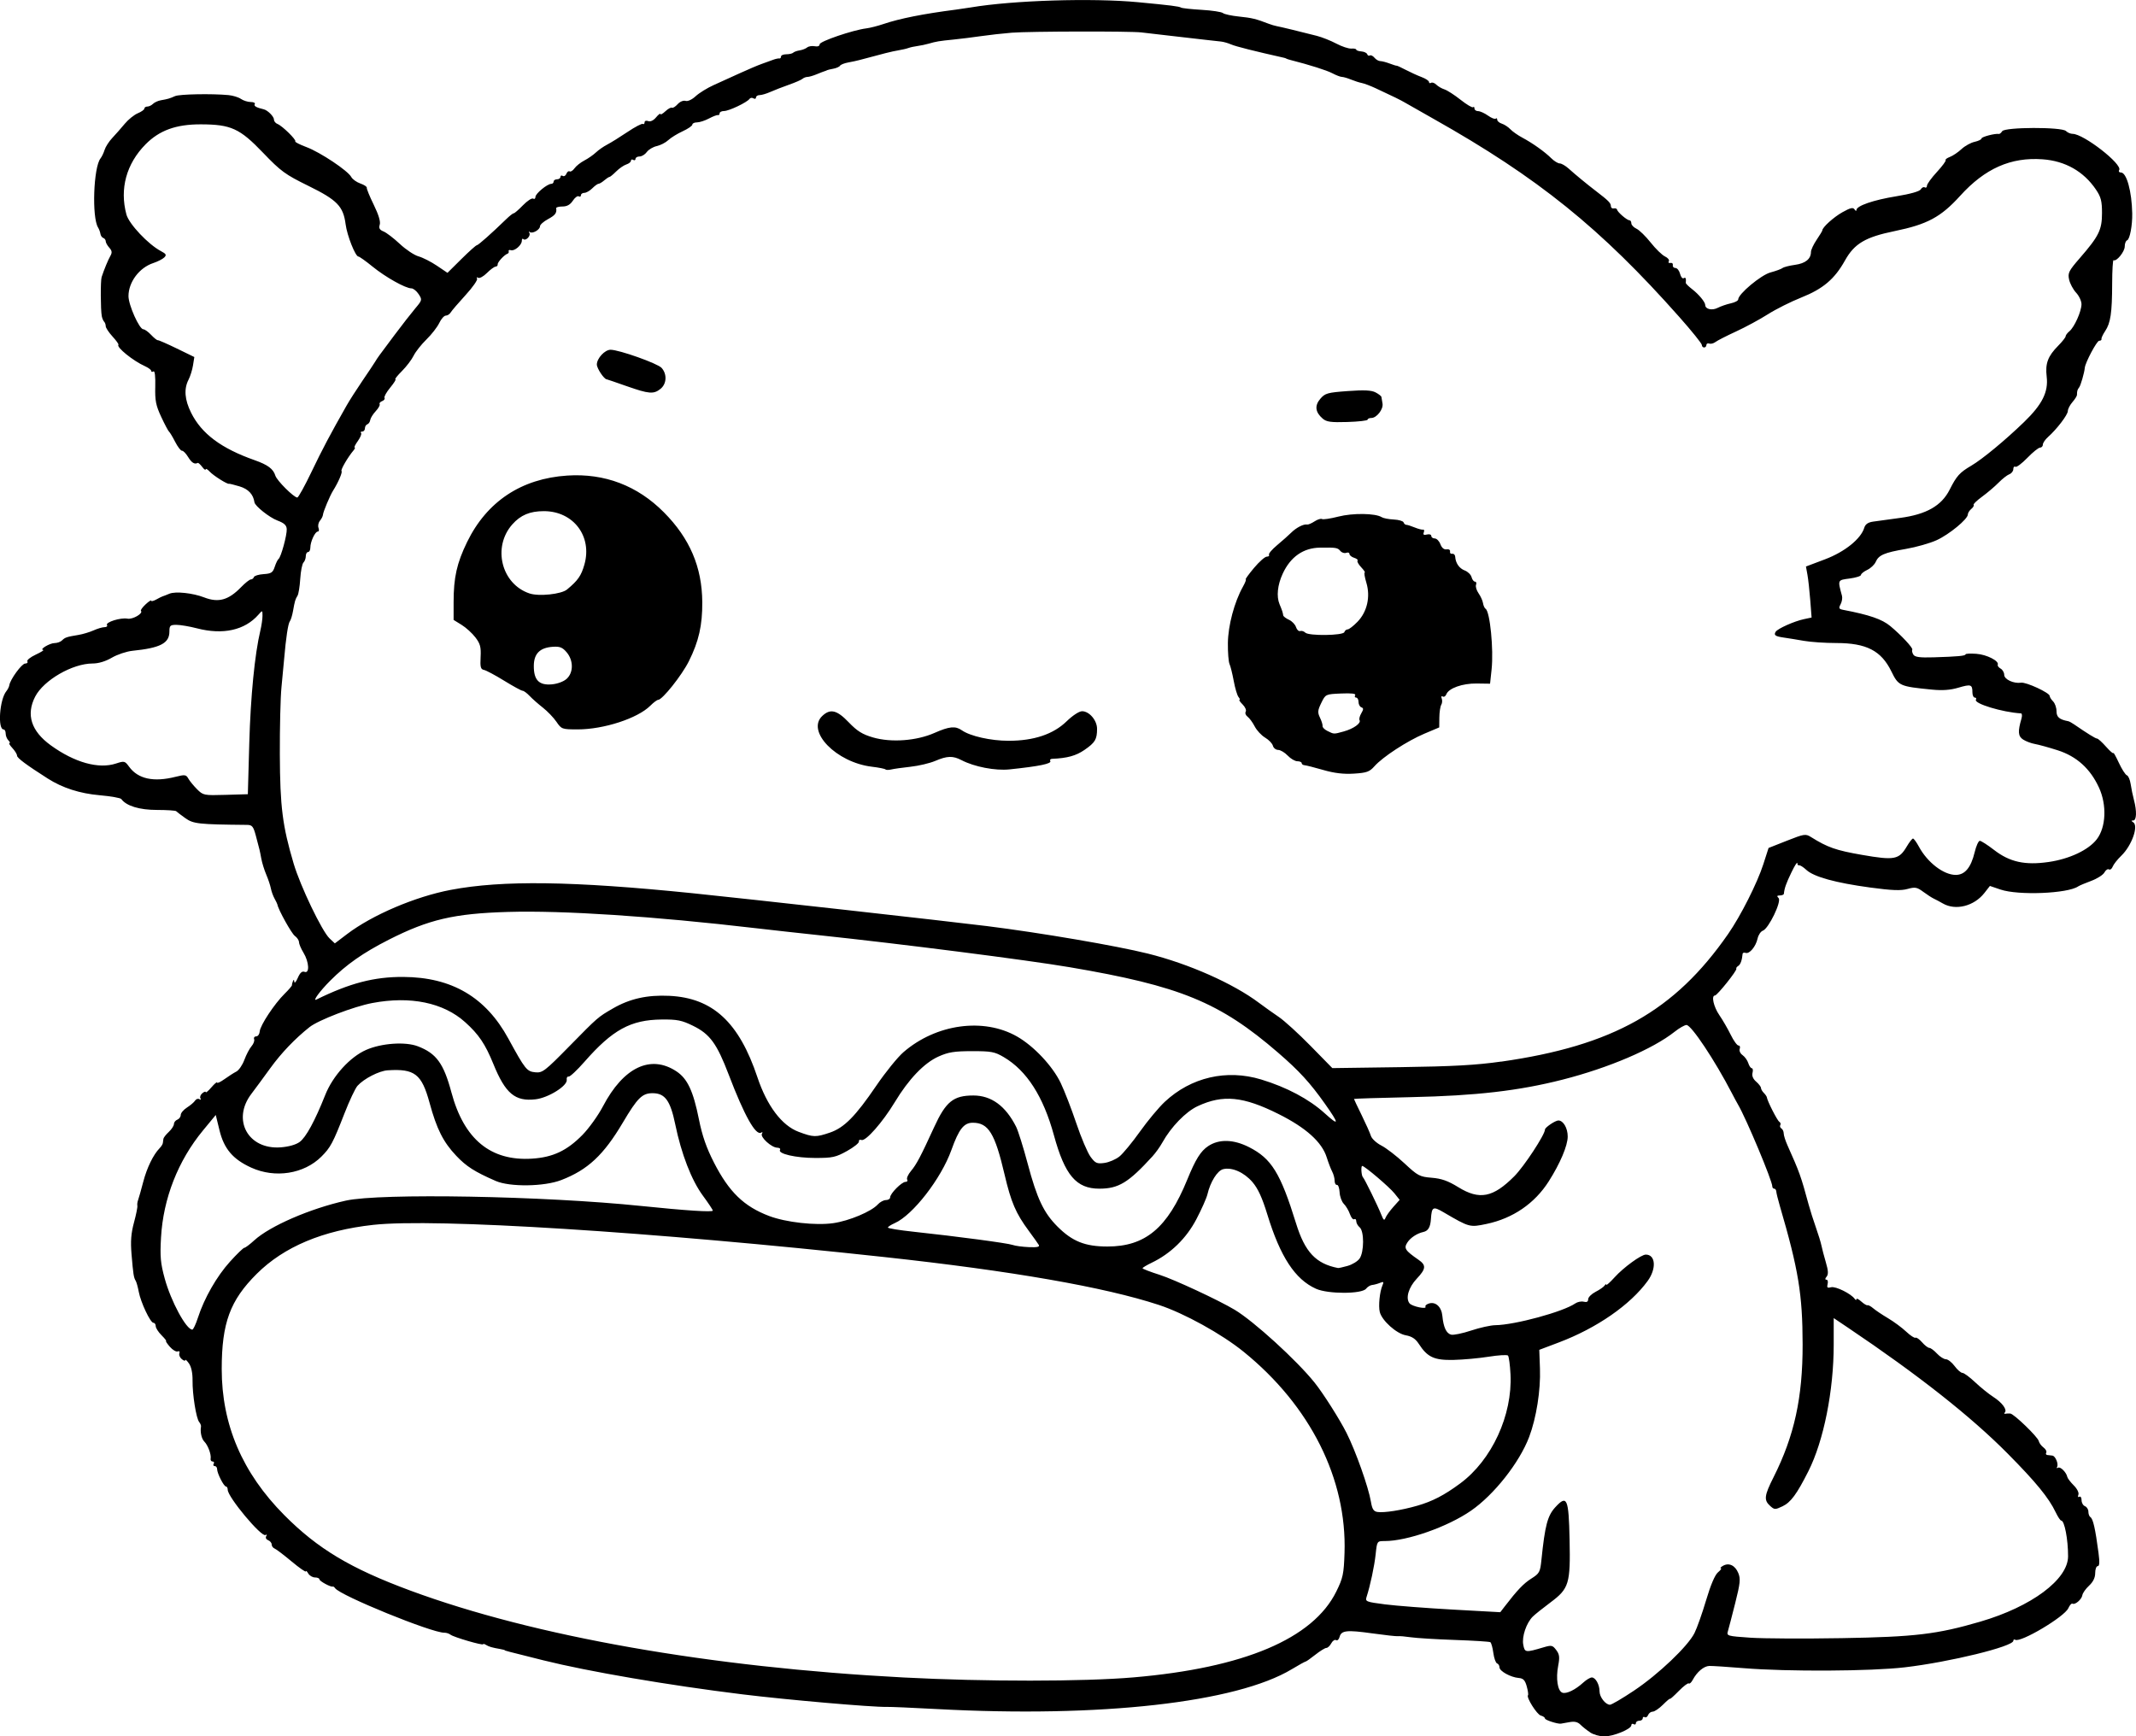 <?xml version="1.0" encoding="UTF-8" standalone="no"?>
<!-- Created with Inkscape (http://www.inkscape.org/) -->

<svg
   width="248.567mm"
   height="202.077mm"
   viewBox="0 0 248.567 202.077"
   version="1.1"
   id="svg5"
   xml:space="preserve"
   xmlns="http://www.w3.org/2000/svg"
   xmlns:svg="http://www.w3.org/2000/svg"><defs
     id="defs2" /><g
     id="layer1"
     transform="translate(44.341,-41.699)"><path
       style="fill:#000000;stroke-width:0.265"
       d="m 140.716,243.318 c -0.376,-0.244 -0.887,-0.648 -1.135,-0.898 -0.324,-0.326 -0.691,-0.41 -1.301,-0.296 -0.467,0.087 -0.909,0.165 -0.982,0.174 -0.404,0.048 -1.852,-0.424 -1.852,-0.604 0,-0.117 -0.217,-0.27 -0.483,-0.339 -0.454,-0.119 -1.723,-2.139 -1.49,-2.371 0.059,-0.059 -0.007,-0.521 -0.147,-1.027 -0.198,-0.716 -0.403,-0.932 -0.928,-0.975 -0.942,-0.078 -2.244,-0.795 -2.244,-1.236 0,-0.202 -0.127,-0.41 -0.282,-0.462 -0.155,-0.052 -0.35,-0.6 -0.433,-1.219 -0.083,-0.619 -0.241,-1.181 -0.351,-1.249 -0.11,-0.068 -1.969,-0.185 -4.131,-0.26 -2.162,-0.075 -4.468,-0.216 -5.122,-0.312 -0.655,-0.096 -1.324,-0.153 -1.487,-0.126 -0.163,0.027 -1.504,-0.12 -2.98,-0.326 -3.002,-0.42 -3.624,-0.351 -3.825,0.419 -0.076,0.292 -0.26,0.456 -0.408,0.365 -0.148,-0.091 -0.398,0.075 -0.556,0.37 -0.158,0.295 -0.415,0.537 -0.571,0.537 -0.156,0 -0.734,0.357 -1.286,0.794 -0.551,0.437 -1.06,0.794 -1.131,0.794 -0.071,0 -0.791,0.399 -1.6,0.886 -6.464,3.892 -22.267,5.667 -41.323,4.64 -2.765,-0.149 -5.384,-0.262 -5.821,-0.251 -1.675,0.042 -11.617,-0.823 -16.801,-1.461 -8.584,-1.057 -17.924,-2.654 -23.151,-3.958 -4.328,-1.08 -4.498,-1.125 -4.498,-1.18 0,-0.023 -0.238,-0.084 -0.529,-0.135 -0.955,-0.167 -1.318,-0.272 -1.654,-0.482 -0.182,-0.114 -0.331,-0.148 -0.331,-0.077 0,0.183 -3.426,-0.818 -3.796,-1.109 -0.168,-0.132 -0.492,-0.236 -0.721,-0.232 -1.442,0.028 -12.125,-4.327 -12.711,-5.181 -0.089,-0.13 -0.208,-0.215 -0.265,-0.189 -0.213,0.098 -1.558,-0.626 -1.558,-0.838 0,-0.122 -0.232,-0.222 -0.516,-0.222 -0.284,0 -0.637,-0.208 -0.786,-0.463 -0.148,-0.255 -0.273,-0.363 -0.278,-0.242 -0.004,0.122 -0.75,-0.399 -1.657,-1.156 -0.907,-0.758 -1.8,-1.436 -1.984,-1.506 -0.185,-0.071 -0.336,-0.282 -0.336,-0.469 0,-0.187 -0.186,-0.412 -0.414,-0.499 -0.232,-0.089 -0.33,-0.294 -0.224,-0.466 0.11,-0.178 0.075,-0.236 -0.083,-0.138 -0.465,0.287 -4.395,-4.42 -4.395,-5.264 0,-0.209 -0.09,-0.38 -0.201,-0.38 -0.249,0 -1.034,-1.538 -1.034,-2.025 0,-0.196 -0.126,-0.356 -0.28,-0.356 -0.154,0 -0.207,-0.119 -0.117,-0.265 0.09,-0.146 0.032,-0.265 -0.128,-0.265 -0.16,0 -0.263,-0.149 -0.228,-0.331 0.091,-0.475 -0.313,-1.568 -0.737,-1.991 -0.323,-0.323 -0.497,-1.112 -0.384,-1.741 0.022,-0.124 -0.072,-0.363 -0.21,-0.529 -0.349,-0.422 -0.793,-3.205 -0.773,-4.838 0.011,-0.854 -0.143,-1.59 -0.415,-1.977 -0.238,-0.339 -0.432,-0.516 -0.432,-0.393 0,0.123 -0.184,0.071 -0.409,-0.116 -0.225,-0.187 -0.35,-0.493 -0.278,-0.68 0.075,-0.195 -0.01,-0.287 -0.198,-0.215 -0.181,0.07 -0.591,-0.175 -0.911,-0.543 -0.32,-0.368 -0.517,-0.669 -0.439,-0.669 0.078,0 -0.161,-0.303 -0.531,-0.673 -0.37,-0.37 -0.673,-0.847 -0.673,-1.058 0,-0.212 -0.119,-0.385 -0.264,-0.385 -0.357,0 -1.477,-2.367 -1.711,-3.617 -0.104,-0.555 -0.264,-1.129 -0.356,-1.276 -0.228,-0.364 -0.287,-0.744 -0.483,-3.083 -0.127,-1.516 -0.055,-2.443 0.286,-3.705 0.251,-0.926 0.427,-1.802 0.392,-1.947 -0.035,-0.145 0.003,-0.442 0.085,-0.66 0.082,-0.218 0.35,-1.171 0.598,-2.117 0.429,-1.64 1.17,-3.165 1.908,-3.921 0.187,-0.192 0.356,-0.46 0.374,-0.595 0.018,-0.135 0.048,-0.358 0.066,-0.495 0.018,-0.137 0.301,-0.499 0.628,-0.804 0.327,-0.305 0.595,-0.716 0.595,-0.913 0,-0.197 0.179,-0.427 0.397,-0.511 0.218,-0.084 0.397,-0.332 0.397,-0.551 0,-0.22 0.327,-0.607 0.728,-0.862 0.4,-0.255 0.824,-0.617 0.942,-0.805 0.118,-0.188 0.345,-0.262 0.504,-0.164 0.162,0.1 0.214,0.058 0.119,-0.097 -0.094,-0.152 0.007,-0.423 0.224,-0.602 0.217,-0.18 0.394,-0.234 0.394,-0.121 0,0.113 0.298,-0.14 0.661,-0.563 0.364,-0.423 0.661,-0.671 0.661,-0.552 1.8e-4,0.119 0.385,-0.06 0.855,-0.397 0.47,-0.337 1.092,-0.735 1.383,-0.883 0.291,-0.148 0.711,-0.761 0.933,-1.363 0.222,-0.601 0.596,-1.313 0.831,-1.583 0.235,-0.269 0.373,-0.638 0.307,-0.82 -0.066,-0.182 0.043,-0.331 0.243,-0.331 0.199,0 0.382,-0.258 0.406,-0.574 0.053,-0.706 1.718,-3.224 2.9,-4.387 0.481,-0.473 0.865,-0.922 0.854,-0.999 -0.011,-0.077 0.039,-0.285 0.111,-0.463 0.087,-0.216 0.142,-0.192 0.163,0.073 0.017,0.218 0.199,0.011 0.404,-0.46 0.26,-0.597 0.497,-0.809 0.783,-0.699 0.608,0.233 0.534,-1.149 -0.119,-2.22 -0.29,-0.476 -0.528,-1.035 -0.528,-1.242 0,-0.207 -0.217,-0.531 -0.483,-0.721 -0.382,-0.274 -1.932,-3.065 -2.028,-3.653 -0.012,-0.073 -0.161,-0.382 -0.33,-0.687 -0.17,-0.305 -0.364,-0.841 -0.431,-1.191 -0.067,-0.35 -0.307,-1.069 -0.533,-1.598 -0.226,-0.529 -0.485,-1.362 -0.576,-1.852 -0.186,-0.999 -0.175,-0.951 -0.637,-2.676 -0.293,-1.092 -0.428,-1.258 -1.033,-1.263 -5.664,-0.054 -6.241,-0.118 -7.178,-0.787 -0.509,-0.364 -0.986,-0.727 -1.058,-0.806 -0.073,-0.08 -1.087,-0.146 -2.253,-0.147 -2.034,-0.002 -3.557,-0.469 -4.136,-1.268 -0.094,-0.13 -1.225,-0.329 -2.514,-0.442 -2.317,-0.203 -4.326,-0.85 -6.046,-1.946 -2.505,-1.597 -3.572,-2.392 -3.572,-2.661 0,-0.167 -0.243,-0.564 -0.539,-0.882 -0.297,-0.318 -0.451,-0.579 -0.344,-0.579 0.108,0 0.053,-0.143 -0.122,-0.318 -0.175,-0.175 -0.318,-0.532 -0.318,-0.794 0,-0.262 -0.106,-0.476 -0.235,-0.476 -0.723,0 -0.476,-3.494 0.316,-4.458 0.161,-0.197 0.315,-0.505 0.342,-0.686 0.099,-0.675 1.452,-2.528 1.846,-2.528 0.225,0 0.339,-0.114 0.253,-0.253 -0.086,-0.139 0.353,-0.492 0.977,-0.784 0.623,-0.292 1.014,-0.539 0.868,-0.549 -0.501,-0.034 0.763,-0.795 1.321,-0.795 0.307,0 0.7,-0.142 0.873,-0.315 0.345,-0.345 0.535,-0.408 1.908,-0.635 0.509,-0.084 1.301,-0.322 1.76,-0.528 0.459,-0.206 1.031,-0.375 1.272,-0.375 0.241,0 0.371,-0.109 0.288,-0.243 -0.206,-0.334 1.598,-0.898 2.389,-0.746 0.602,0.115 1.857,-0.616 1.562,-0.91 -0.07,-0.07 0.171,-0.406 0.534,-0.747 0.363,-0.341 0.66,-0.536 0.66,-0.433 0,0.103 0.268,0.039 0.595,-0.143 0.327,-0.182 0.655,-0.345 0.728,-0.362 0.073,-0.017 0.432,-0.157 0.799,-0.31 0.706,-0.295 2.717,-0.081 4.047,0.433 1.661,0.641 2.822,0.318 4.289,-1.192 0.481,-0.496 0.994,-0.901 1.14,-0.901 0.146,0 0.306,-0.124 0.356,-0.276 0.051,-0.152 0.558,-0.305 1.128,-0.342 0.889,-0.057 1.073,-0.178 1.293,-0.849 0.141,-0.43 0.341,-0.842 0.445,-0.915 0.281,-0.197 0.989,-2.777 0.953,-3.474 -0.023,-0.452 -0.3,-0.706 -1.089,-1.003 -0.923,-0.347 -2.605,-1.681 -2.668,-2.118 -0.135,-0.93 -0.713,-1.546 -1.738,-1.853 -0.632,-0.189 -1.183,-0.326 -1.223,-0.303 -0.164,0.094 -1.813,-0.943 -2.242,-1.41 -0.255,-0.277 -0.467,-0.396 -0.471,-0.265 -0.005,0.131 -0.188,8e-4 -0.408,-0.29 -0.22,-0.291 -0.454,-0.499 -0.521,-0.463 -0.362,0.198 -0.707,-0.014 -1.117,-0.689 -0.253,-0.415 -0.572,-0.743 -0.711,-0.728 -0.138,0.015 -0.496,-0.449 -0.794,-1.031 -0.298,-0.582 -0.62,-1.118 -0.714,-1.191 -0.095,-0.073 -0.505,-0.847 -0.912,-1.72 -0.622,-1.334 -0.733,-1.896 -0.692,-3.519 0.03,-1.211 -0.049,-1.871 -0.212,-1.77 -0.143,0.089 -0.26,0.061 -0.26,-0.061 0,-0.122 -0.327,-0.369 -0.728,-0.548 -1.383,-0.619 -3.365,-2.224 -3.088,-2.501 0.053,-0.053 -0.257,-0.485 -0.69,-0.958 -0.433,-0.474 -0.787,-1.013 -0.787,-1.198 0,-0.185 -0.083,-0.419 -0.184,-0.52 -0.101,-0.101 -0.224,-0.389 -0.273,-0.639 -0.145,-0.745 -0.159,-4.128 -0.019,-4.556 0.287,-0.878 0.756,-2.011 1.023,-2.473 0.215,-0.371 0.183,-0.598 -0.132,-0.947 -0.228,-0.252 -0.415,-0.588 -0.415,-0.746 0,-0.158 -0.126,-0.33 -0.279,-0.381 -0.153,-0.051 -0.306,-0.269 -0.338,-0.485 -0.033,-0.216 -0.155,-0.546 -0.273,-0.735 -0.74,-1.186 -0.534,-7.023 0.285,-8.044 0.152,-0.19 0.366,-0.638 0.477,-0.996 0.11,-0.358 0.512,-0.981 0.892,-1.384 0.381,-0.403 1.031,-1.142 1.446,-1.643 0.415,-0.501 1.099,-1.053 1.521,-1.228 0.422,-0.175 0.768,-0.423 0.768,-0.55 0,-0.128 0.155,-0.232 0.344,-0.232 0.189,0 0.485,-0.141 0.658,-0.314 0.173,-0.173 0.583,-0.361 0.913,-0.418 0.813,-0.141 1.041,-0.208 1.657,-0.485 0.507,-0.228 4.276,-0.299 6.218,-0.117 0.509,0.048 1.161,0.248 1.448,0.446 0.287,0.197 0.8,0.359 1.14,0.359 0.34,0 0.55,0.11 0.466,0.246 -0.134,0.217 0.185,0.401 1.047,0.604 0.464,0.109 1.191,0.843 1.191,1.202 0,0.191 0.183,0.417 0.408,0.503 0.547,0.21 2.232,1.861 2.068,2.026 -0.072,0.072 0.515,0.372 1.304,0.667 1.609,0.602 4.821,2.745 5.213,3.478 0.141,0.263 0.618,0.605 1.06,0.759 0.442,0.154 0.777,0.375 0.746,0.491 -0.032,0.116 0.333,1.009 0.811,1.984 0.563,1.149 0.809,1.964 0.697,2.315 -0.129,0.408 -0.021,0.602 0.441,0.79 0.337,0.137 1.19,0.789 1.895,1.45 0.705,0.661 1.685,1.313 2.176,1.449 0.492,0.136 1.451,0.623 2.132,1.082 l 1.238,0.835 1.62,-1.606 c 0.891,-0.883 1.699,-1.606 1.796,-1.606 0.162,0 1.71,-1.374 3.431,-3.044 0.391,-0.38 0.779,-0.682 0.862,-0.673 0.083,0.01 0.565,-0.408 1.071,-0.929 0.506,-0.521 1.04,-0.872 1.188,-0.78 0.148,0.091 0.269,0.003 0.269,-0.197 0,-0.384 1.376,-1.521 1.841,-1.521 0.151,0 0.275,-0.119 0.275,-0.265 0,-0.146 0.179,-0.265 0.397,-0.265 0.218,0 0.397,-0.126 0.397,-0.28 0,-0.154 0.12,-0.206 0.266,-0.116 0.147,0.091 0.338,-0.021 0.425,-0.247 0.087,-0.227 0.257,-0.351 0.377,-0.277 0.12,0.074 0.376,-0.087 0.568,-0.359 0.192,-0.272 0.706,-0.68 1.143,-0.908 0.437,-0.228 1.043,-0.649 1.348,-0.937 0.305,-0.288 0.9,-0.703 1.323,-0.921 0.423,-0.219 1.481,-0.877 2.351,-1.462 0.87,-0.585 1.674,-1.007 1.786,-0.937 0.112,0.069 0.204,-0.013 0.204,-0.182 0,-0.173 0.184,-0.238 0.42,-0.147 0.257,0.099 0.613,-0.07 0.917,-0.435 0.273,-0.328 0.501,-0.502 0.506,-0.387 0.005,0.115 0.265,-0.03 0.578,-0.322 0.313,-0.292 0.654,-0.478 0.758,-0.413 0.104,0.064 0.404,-0.12 0.666,-0.41 0.269,-0.297 0.669,-0.466 0.918,-0.386 0.258,0.082 0.749,-0.144 1.179,-0.543 0.406,-0.376 1.348,-0.958 2.094,-1.294 0.746,-0.336 2.13,-0.965 3.076,-1.397 0.946,-0.433 2.077,-0.913 2.514,-1.067 0.437,-0.154 1.032,-0.369 1.323,-0.479 0.291,-0.11 0.618,-0.18 0.728,-0.157 0.109,0.023 0.198,-0.077 0.198,-0.223 0,-0.146 0.278,-0.265 0.617,-0.265 0.34,0 0.7,-0.082 0.801,-0.183 0.101,-0.101 0.439,-0.222 0.751,-0.27 0.312,-0.048 0.705,-0.201 0.873,-0.34 0.168,-0.139 0.564,-0.203 0.881,-0.142 0.35,0.067 0.576,-0.022 0.576,-0.229 0,-0.339 3.86,-1.654 5.424,-1.849 0.437,-0.054 1.33,-0.281 1.984,-0.503 1.9,-0.644 4.644,-1.19 8.465,-1.683 0.51,-0.066 1.285,-0.18 1.721,-0.254 4.885,-0.825 14.124,-1.113 19.447,-0.608 3.802,0.361 4.782,0.484 5.017,0.629 0.118,0.073 1.194,0.19 2.391,0.26 1.197,0.07 2.312,0.239 2.478,0.375 0.166,0.136 1.016,0.32 1.889,0.408 1.464,0.148 1.982,0.274 3.44,0.838 0.291,0.112 0.708,0.236 0.926,0.275 0.425,0.075 2.87,0.667 4.676,1.132 0.608,0.156 1.628,0.563 2.269,0.903 0.64,0.34 1.423,0.6 1.74,0.577 0.317,-0.023 0.576,0.031 0.576,0.122 0,0.09 0.266,0.184 0.591,0.209 0.325,0.025 0.633,0.17 0.684,0.323 0.051,0.153 0.188,0.219 0.305,0.147 0.117,-0.072 0.359,0.046 0.539,0.263 0.18,0.217 0.483,0.394 0.674,0.394 0.191,0 0.682,0.127 1.092,0.283 0.41,0.156 0.778,0.269 0.818,0.252 0.04,-0.017 0.517,0.201 1.058,0.485 0.542,0.284 1.372,0.661 1.845,0.839 0.473,0.177 0.86,0.434 0.86,0.571 0,0.136 0.109,0.18 0.243,0.098 0.134,-0.083 0.407,0.014 0.608,0.214 0.2,0.2 0.626,0.447 0.945,0.549 0.32,0.101 1.165,0.646 1.878,1.209 0.713,0.564 1.369,0.953 1.457,0.865 0.088,-0.088 0.16,-0.021 0.16,0.148 0,0.17 0.19,0.309 0.422,0.309 0.232,0 0.752,0.235 1.154,0.521 0.403,0.287 0.808,0.445 0.901,0.353 0.093,-0.093 0.169,-0.038 0.169,0.122 0,0.16 0.242,0.368 0.538,0.462 0.296,0.094 0.742,0.386 0.992,0.649 0.25,0.263 0.871,0.7 1.381,0.972 1.198,0.637 2.617,1.646 3.384,2.406 0.334,0.331 0.775,0.601 0.98,0.601 0.205,0 0.67,0.268 1.034,0.595 0.814,0.733 2.145,1.828 3.199,2.634 1.438,1.098 1.72,1.383 1.72,1.736 0,0.192 0.152,0.315 0.339,0.272 0.186,-0.043 0.357,0.021 0.38,0.141 0.054,0.291 1.155,1.237 1.439,1.237 0.123,0 0.224,0.159 0.224,0.354 0,0.195 0.268,0.478 0.595,0.628 0.327,0.151 1.072,0.875 1.654,1.61 0.582,0.735 1.333,1.465 1.669,1.622 0.336,0.157 0.535,0.408 0.443,0.556 -0.092,0.149 -0.009,0.237 0.184,0.197 0.193,-0.04 0.321,0.076 0.284,0.258 -0.036,0.182 0.1,0.331 0.302,0.331 0.203,0 0.444,0.303 0.537,0.672 0.093,0.37 0.284,0.601 0.426,0.514 0.225,-0.139 0.292,0.013 0.243,0.551 -0.007,0.082 0.32,0.406 0.728,0.72 0.784,0.604 1.53,1.504 1.533,1.852 0.005,0.485 0.79,0.666 1.441,0.334 0.372,-0.19 1.064,-0.429 1.537,-0.531 0.473,-0.102 0.86,-0.307 0.86,-0.455 0,-0.628 2.652,-2.844 3.758,-3.14 0.625,-0.167 1.256,-0.398 1.402,-0.514 0.146,-0.115 0.8,-0.282 1.455,-0.371 1.203,-0.163 1.852,-0.688 1.852,-1.498 0,-0.243 0.298,-0.88 0.661,-1.416 0.364,-0.536 0.661,-1.028 0.661,-1.093 0,-0.354 1.321,-1.547 2.35,-2.122 0.914,-0.511 1.231,-0.584 1.397,-0.323 0.118,0.186 0.218,0.219 0.222,0.073 0.013,-0.49 1.967,-1.164 4.631,-1.598 1.65,-0.269 2.727,-0.574 2.861,-0.811 0.118,-0.209 0.326,-0.311 0.463,-0.226 0.137,0.084 0.25,-0.002 0.251,-0.193 0.002,-0.19 0.521,-0.908 1.155,-1.595 0.633,-0.687 1.092,-1.309 1.019,-1.382 -0.073,-0.073 0.151,-0.242 0.499,-0.376 0.348,-0.133 0.954,-0.543 1.348,-0.91 0.394,-0.367 1.078,-0.747 1.521,-0.844 0.443,-0.097 0.806,-0.273 0.806,-0.391 0,-0.193 1.6,-0.61 2.019,-0.527 0.094,0.019 0.269,-0.125 0.389,-0.319 0.301,-0.487 6.936,-0.507 7.421,-0.023 0.182,0.182 0.532,0.331 0.777,0.331 1.274,0 5.829,3.542 5.415,4.211 -0.098,0.158 -0.003,0.287 0.209,0.287 0.657,0 1.261,2.195 1.31,4.763 0.027,1.396 -0.283,3.023 -0.595,3.127 -0.152,0.051 -0.277,0.375 -0.277,0.721 0,0.604 -0.97,1.794 -1.297,1.592 -0.087,-0.054 -0.162,1.171 -0.166,2.721 -0.009,3.414 -0.181,4.583 -0.817,5.534 -0.266,0.399 -0.458,0.814 -0.426,0.923 0.032,0.109 -0.09,0.2 -0.272,0.201 -0.268,0.002 -1.613,2.534 -1.669,3.141 -0.053,0.578 -0.478,2.06 -0.655,2.28 -0.207,0.259 -0.257,0.431 -0.257,0.886 0,0.123 -0.238,0.499 -0.529,0.834 -0.291,0.336 -0.531,0.8 -0.532,1.033 -0.003,0.44 -1.281,2.115 -2.312,3.031 -0.327,0.291 -0.595,0.686 -0.595,0.878 0,0.192 -0.149,0.351 -0.331,0.354 -0.182,0.002 -0.847,0.539 -1.478,1.192 -0.631,0.653 -1.256,1.121 -1.389,1.038 -0.133,-0.082 -0.242,0.04 -0.242,0.271 0,0.231 -0.208,0.499 -0.463,0.596 -0.255,0.096 -0.821,0.539 -1.258,0.984 -0.437,0.445 -1.299,1.178 -1.915,1.628 -0.616,0.451 -1.059,0.88 -0.984,0.954 0.074,0.074 -0.046,0.286 -0.268,0.47 -0.222,0.184 -0.403,0.474 -0.403,0.644 0,0.539 -2.161,2.322 -3.629,2.993 -0.777,0.356 -2.392,0.815 -3.588,1.02 -2.51,0.431 -3.154,0.708 -3.508,1.513 -0.14,0.319 -0.582,0.736 -0.983,0.926 -0.4,0.19 -0.728,0.455 -0.728,0.587 0,0.133 -0.594,0.32 -1.32,0.416 -1.421,0.189 -1.398,0.136 -0.89,2.016 0.067,0.249 -0.006,0.693 -0.163,0.986 -0.243,0.454 -0.196,0.55 0.316,0.647 3.033,0.579 4.504,1.086 5.465,1.883 1.262,1.046 2.677,2.562 2.563,2.747 -0.064,0.104 -0.01,0.361 0.121,0.573 0.182,0.294 0.738,0.369 2.364,0.32 2.822,-0.086 3.714,-0.17 3.714,-0.349 0,-0.082 0.566,-0.109 1.257,-0.06 1.211,0.086 2.675,0.834 2.49,1.272 -0.049,0.117 0.099,0.318 0.331,0.448 0.231,0.129 0.421,0.456 0.421,0.726 0,0.532 1.104,1.046 1.968,0.916 0.589,-0.089 3.324,1.178 3.324,1.54 0,0.132 0.179,0.419 0.397,0.637 0.218,0.218 0.397,0.732 0.397,1.141 0,0.687 0.332,0.969 1.378,1.167 0.103,0.02 0.401,0.182 0.661,0.361 1.57,1.08 2.507,1.658 2.686,1.658 0.112,0 0.583,0.428 1.047,0.952 0.463,0.523 0.844,0.851 0.845,0.728 0.001,-0.123 0.287,0.387 0.635,1.134 0.348,0.747 0.769,1.404 0.937,1.46 0.167,0.056 0.365,0.516 0.44,1.023 0.074,0.507 0.246,1.338 0.382,1.848 0.347,1.301 0.31,2.381 -0.081,2.385 -0.26,0.003 -0.261,0.048 -0.005,0.211 0.65,0.413 -0.169,2.717 -1.381,3.886 -0.453,0.437 -0.906,1.01 -1.006,1.274 -0.101,0.264 -0.297,0.409 -0.436,0.323 -0.139,-0.086 -0.377,0.075 -0.528,0.357 -0.151,0.282 -0.842,0.723 -1.535,0.979 -0.693,0.256 -1.379,0.547 -1.524,0.646 -1.222,0.835 -6.959,1.067 -9.027,0.365 l -1.24,-0.421 -0.644,0.823 c -1.2,1.533 -3.348,2.074 -4.831,1.216 -0.364,-0.21 -0.84,-0.464 -1.058,-0.564 -0.218,-0.1 -0.769,-0.456 -1.223,-0.792 -0.73,-0.539 -0.945,-0.578 -1.841,-0.33 -0.771,0.213 -1.811,0.172 -4.333,-0.169 -4.022,-0.544 -6.56,-1.244 -7.425,-2.048 -0.355,-0.33 -0.737,-0.571 -0.849,-0.535 -0.112,0.036 -0.205,-0.083 -0.207,-0.265 -0.002,-0.182 -0.313,0.312 -0.691,1.098 -0.614,1.276 -0.807,1.822 -0.873,2.474 -0.011,0.109 -0.223,0.198 -0.47,0.198 -0.338,0 -0.374,0.075 -0.147,0.303 0.379,0.379 -1.155,3.559 -1.832,3.798 -0.245,0.086 -0.52,0.499 -0.612,0.917 -0.205,0.933 -0.945,1.819 -1.391,1.666 -0.182,-0.062 -0.34,-0.014 -0.351,0.108 -0.07,0.759 -0.248,1.25 -0.514,1.414 -0.168,0.104 -0.265,0.249 -0.216,0.324 0.117,0.179 -2.228,3.113 -2.488,3.113 -0.45,0 -0.157,1.313 0.507,2.278 0.39,0.566 0.985,1.595 1.324,2.286 0.338,0.691 0.746,1.257 0.907,1.257 0.161,0 0.225,0.175 0.143,0.39 -0.082,0.214 0.067,0.542 0.331,0.728 0.264,0.186 0.565,0.606 0.668,0.933 0.103,0.327 0.288,0.595 0.41,0.595 0.122,0 0.159,0.241 0.082,0.536 -0.09,0.345 0.06,0.71 0.422,1.023 0.309,0.268 0.562,0.598 0.562,0.734 0,0.136 0.149,0.396 0.331,0.578 0.182,0.182 0.341,0.414 0.354,0.516 0.055,0.431 1.204,2.69 1.443,2.838 0.144,0.089 0.198,0.264 0.12,0.39 -0.077,0.125 -0.02,0.303 0.128,0.394 0.148,0.091 0.269,0.35 0.269,0.574 0,0.224 0.194,0.842 0.432,1.373 1.424,3.184 1.568,3.589 2.472,6.919 0.178,0.655 0.555,1.845 0.839,2.646 0.284,0.8 0.576,1.753 0.649,2.117 0.073,0.364 0.305,1.246 0.515,1.96 0.283,0.963 0.305,1.39 0.086,1.654 -0.19,0.229 -0.198,0.355 -0.023,0.355 0.15,0 0.212,0.23 0.139,0.511 -0.107,0.411 -0.026,0.483 0.411,0.369 0.524,-0.137 2.323,0.751 2.745,1.355 0.107,0.153 0.196,0.171 0.198,0.039 0.002,-0.132 0.255,-0.013 0.561,0.265 0.306,0.277 0.634,0.473 0.728,0.436 0.094,-0.038 0.395,0.124 0.669,0.358 0.274,0.235 1.048,0.753 1.72,1.151 0.672,0.398 1.62,1.1 2.108,1.559 0.488,0.459 0.976,0.779 1.085,0.712 0.109,-0.067 0.453,0.171 0.765,0.53 0.312,0.359 0.693,0.652 0.846,0.652 0.153,0 0.555,0.298 0.892,0.661 0.337,0.364 0.804,0.661 1.038,0.661 0.234,0 0.689,0.357 1.012,0.794 0.323,0.437 0.733,0.794 0.912,0.794 0.179,0 0.841,0.488 1.472,1.085 0.631,0.597 1.588,1.369 2.127,1.716 1.034,0.665 1.642,1.499 1.325,1.817 -0.104,0.104 -0.07,0.165 0.075,0.136 0.146,-0.029 0.403,-0.039 0.571,-0.022 0.437,0.045 3.212,2.731 3.313,3.206 0.046,0.218 0.295,0.554 0.552,0.746 0.257,0.192 0.399,0.46 0.315,0.595 -0.084,0.136 -0.026,0.261 0.128,0.28 0.154,0.018 0.417,0.048 0.584,0.066 0.359,0.039 0.749,0.987 0.548,1.331 -0.077,0.132 -0.024,0.167 0.118,0.08 0.263,-0.163 0.965,0.537 1.074,1.071 0.033,0.162 0.371,0.605 0.751,0.985 0.401,0.401 0.627,0.859 0.538,1.09 -0.087,0.226 -0.04,0.329 0.108,0.237 0.144,-0.089 0.262,0.087 0.262,0.391 0,0.304 0.179,0.622 0.397,0.705 0.218,0.084 0.397,0.371 0.397,0.638 0,0.267 0.104,0.549 0.23,0.628 0.316,0.195 0.576,1.336 0.952,4.188 0.14,1.063 0.112,1.521 -0.094,1.521 -0.162,0 -0.295,0.363 -0.295,0.806 0,0.536 -0.239,1.028 -0.714,1.468 -0.393,0.364 -0.743,0.861 -0.779,1.105 -0.072,0.492 -0.861,1.167 -1.153,0.986 -0.103,-0.064 -0.321,0.178 -0.484,0.537 -0.459,1.006 -5.572,4.041 -6.178,3.667 -0.119,-0.074 -0.217,-0.022 -0.217,0.115 0,0.667 -7.415,2.482 -12.634,3.092 -3.956,0.463 -13.625,0.514 -18.719,0.099 -1.892,-0.154 -3.706,-0.271 -4.032,-0.26 -0.634,0.022 -1.426,0.688 -1.923,1.617 -0.168,0.315 -0.375,0.503 -0.46,0.418 -0.084,-0.084 -0.611,0.313 -1.169,0.883 -0.559,0.57 -1.016,0.977 -1.016,0.904 0,-0.072 -0.366,0.234 -0.814,0.682 -0.448,0.448 -0.987,0.814 -1.199,0.814 -0.212,0 -0.453,0.178 -0.537,0.395 -0.083,0.217 -0.258,0.329 -0.389,0.249 -0.13,-0.081 -0.237,-0.02 -0.237,0.134 0,0.154 -0.179,0.28 -0.397,0.28 -0.218,0 -0.397,0.126 -0.397,0.28 0,0.154 -0.119,0.207 -0.265,0.117 -0.146,-0.09 -0.265,-0.032 -0.265,0.13 0,0.445 -2.127,1.316 -3.175,1.3 -0.509,-0.007 -1.234,-0.213 -1.61,-0.457 z m 5.098,-4.869 c 2.836,-1.895 6.252,-5.145 7.03,-6.688 0.294,-0.582 0.904,-2.308 1.358,-3.836 0.524,-1.767 1.027,-2.947 1.382,-3.241 0.307,-0.255 0.456,-0.467 0.331,-0.471 -0.125,-0.004 -0.017,-0.131 0.241,-0.281 0.69,-0.402 1.415,-0.064 1.786,0.831 0.28,0.676 0.229,1.179 -0.354,3.497 -0.375,1.489 -0.758,2.963 -0.852,3.276 -0.164,0.548 -0.072,0.575 2.594,0.757 1.521,0.104 6.324,0.128 10.673,0.053 8.523,-0.146 11.077,-0.45 16.111,-1.922 5.957,-1.741 10.202,-4.903 10.207,-7.602 0.003,-1.969 -0.416,-4.157 -0.796,-4.157 -0.102,0 -0.394,-0.438 -0.649,-0.974 -0.798,-1.674 -2.3,-3.51 -5.587,-6.827 -4.277,-4.318 -10.409,-9.153 -18.587,-14.654 l -1.654,-1.112 v 3.085 c 0,5.37 -1.167,11.209 -2.945,14.731 -1.355,2.685 -2.051,3.629 -3.011,4.087 -0.859,0.409 -0.943,0.407 -1.447,-0.049 -0.74,-0.67 -0.677,-1.191 0.4,-3.329 2.419,-4.804 3.396,-9.267 3.386,-15.461 -0.01,-5.837 -0.481,-8.699 -2.658,-16.14 -0.213,-0.728 -0.396,-1.472 -0.407,-1.654 -0.011,-0.182 -0.119,-0.331 -0.241,-0.331 -0.121,0 -0.22,-0.115 -0.22,-0.256 0,-0.658 -3.043,-7.925 -3.992,-9.533 -0.129,-0.218 -0.45,-0.814 -0.714,-1.323 -1.976,-3.815 -4.72,-7.938 -5.283,-7.938 -0.213,0 -0.83,0.351 -1.372,0.781 -2.549,2.019 -7.671,4.208 -13.055,5.581 -5.081,1.295 -10.064,1.871 -17.587,2.034 -3.674,0.079 -6.681,0.174 -6.681,0.211 0,0.037 0.401,0.884 0.892,1.882 0.49,0.998 0.975,2.085 1.078,2.415 0.102,0.33 0.649,0.836 1.216,1.125 0.567,0.289 1.778,1.223 2.693,2.076 1.551,1.447 1.763,1.559 3.171,1.673 1.138,0.093 1.895,0.361 3.083,1.094 2.469,1.524 4.051,1.217 6.524,-1.268 1.142,-1.147 3.569,-4.846 3.569,-5.438 0,-0.241 1.202,-1.054 1.559,-1.054 0.572,0 1.087,0.884 1.087,1.867 0,1.055 -0.874,3.123 -2.208,5.22 -1.637,2.575 -4.177,4.313 -7.243,4.955 -1.962,0.411 -1.979,0.407 -5.012,-1.367 -1.216,-0.711 -1.359,-0.632 -1.456,0.804 -0.064,0.944 -0.317,1.374 -0.882,1.499 -0.726,0.16 -1.489,0.66 -1.852,1.214 -0.444,0.677 -0.279,0.934 1.298,2.026 0.908,0.628 0.866,1.053 -0.213,2.197 -0.95,1.008 -1.32,2.266 -0.842,2.865 0.295,0.37 2.075,0.74 1.856,0.386 -0.067,-0.109 0.116,-0.273 0.408,-0.366 0.769,-0.244 1.458,0.391 1.558,1.436 0.127,1.329 0.46,2.045 1.02,2.191 0.272,0.071 1.323,-0.145 2.335,-0.481 1.012,-0.336 2.277,-0.616 2.809,-0.622 2.277,-0.029 7.903,-1.56 9.301,-2.531 0.264,-0.183 0.711,-0.273 0.992,-0.2 0.348,0.091 0.512,-0.001 0.512,-0.287 0,-0.232 0.387,-0.619 0.86,-0.862 0.473,-0.242 0.947,-0.573 1.054,-0.734 0.107,-0.162 0.196,-0.204 0.198,-0.095 0.002,0.11 0.437,-0.28 0.966,-0.865 1.035,-1.145 3.09,-2.641 3.629,-2.641 1.144,0 1.259,1.634 0.216,3.069 -2.022,2.783 -5.93,5.489 -10.33,7.152 l -2.282,0.863 0.079,2.197 c 0.09,2.503 -0.42,5.728 -1.257,7.941 -1.128,2.981 -4.087,6.733 -6.772,8.586 -2.722,1.879 -7.417,3.53 -10.035,3.53 -0.893,0 -0.894,0.001 -1.055,1.521 -0.149,1.403 -0.625,3.641 -1.061,4.99 -0.17,0.526 -0.045,0.575 2.156,0.858 1.285,0.165 4.828,0.437 7.872,0.606 l 5.535,0.306 0.487,-0.634 c 1.494,-1.947 2.222,-2.709 3.132,-3.284 0.938,-0.592 1.024,-0.751 1.169,-2.17 0.412,-4.015 0.71,-5.146 1.617,-6.132 1.362,-1.48 1.557,-1.037 1.659,3.754 0.109,5.159 -0.06,5.714 -2.228,7.331 -0.887,0.662 -1.815,1.404 -2.06,1.65 -0.743,0.743 -1.278,2.325 -1.103,3.259 0.175,0.932 0.24,0.941 2.356,0.315 0.936,-0.277 1.056,-0.252 1.481,0.312 0.379,0.503 0.42,0.833 0.227,1.837 -0.285,1.482 -0.064,2.916 0.48,3.125 0.466,0.179 1.517,-0.327 2.439,-1.174 0.356,-0.327 0.805,-0.595 0.997,-0.595 0.435,0 0.897,0.832 0.897,1.615 0,0.664 0.698,1.56 1.214,1.56 0.186,0 1.448,-0.741 2.803,-1.647 z m -58.257,-1.536 c 12.877,-1.104 20.901,-4.501 23.608,-9.993 0.778,-1.579 0.875,-2.036 0.957,-4.492 0.285,-8.607 -3.98,-17.116 -11.732,-23.403 -2.569,-2.084 -6.926,-4.491 -9.888,-5.463 -6.322,-2.075 -17.105,-3.956 -31.916,-5.566 -27.173,-2.954 -52.28,-4.537 -59.479,-3.749 -5.87,0.643 -10.398,2.544 -13.568,5.698 -3.108,3.093 -4.074,5.718 -4.078,11.07 -0.004,6.482 2.396,12.094 7.275,17.008 3.898,3.927 7.727,6.219 14.684,8.792 14.413,5.329 34.858,8.929 57.415,10.11 9.419,0.493 20.896,0.488 26.723,-0.012 z m 33.028,-19.979 c 1.778,-0.514 3.122,-1.21 4.99,-2.588 3.686,-2.718 6.102,-7.955 5.862,-12.705 -0.055,-1.094 -0.188,-2.077 -0.294,-2.183 -0.106,-0.106 -1.116,-0.046 -2.245,0.134 -1.128,0.18 -2.966,0.348 -4.084,0.373 -2.259,0.051 -3.043,-0.311 -4.053,-1.873 -0.377,-0.584 -0.811,-0.868 -1.512,-0.992 -1.083,-0.191 -2.769,-1.701 -3.024,-2.707 -0.176,-0.694 -0.011,-2.362 0.306,-3.091 0.187,-0.43 0.143,-0.477 -0.288,-0.301 -0.28,0.114 -0.688,0.224 -0.906,0.244 -0.218,0.02 -0.536,0.215 -0.706,0.434 -0.491,0.63 -4.422,0.636 -5.823,0.009 -2.442,-1.093 -4.162,-3.72 -5.674,-8.664 -0.59,-1.93 -1.083,-3.002 -1.724,-3.751 -0.973,-1.137 -2.391,-1.762 -3.414,-1.505 -0.671,0.168 -1.492,1.485 -1.829,2.931 -0.102,0.437 -0.682,1.741 -1.289,2.899 -1.169,2.23 -2.991,4.002 -5.203,5.062 -0.58,0.278 -1.056,0.565 -1.057,0.638 -0.001,0.073 0.894,0.418 1.99,0.766 1.682,0.536 6.883,2.958 8.734,4.068 2.232,1.338 7.21,5.876 9.292,8.47 1.002,1.248 2.904,4.244 3.719,5.857 1.062,2.102 2.56,6.326 2.84,8.009 0.144,0.863 0.312,1.128 0.76,1.195 0.778,0.117 2.811,-0.202 4.631,-0.728 z m -141.893,-21.883 c 0.743,-2.288 2.192,-4.82 3.737,-6.527 0.801,-0.885 1.55,-1.609 1.665,-1.609 0.115,0 0.636,-0.391 1.157,-0.869 1.817,-1.664 6.497,-3.694 10.652,-4.619 4.004,-0.891 23.085,-0.546 34.372,0.622 5.183,0.536 8.334,0.74 8.334,0.54 0,-0.094 -0.523,-0.881 -1.162,-1.749 -1.317,-1.789 -2.498,-4.84 -3.208,-8.286 -0.571,-2.774 -1.194,-3.63 -2.641,-3.63 -1.204,0 -1.754,0.543 -3.45,3.407 -2.248,3.795 -4.083,5.51 -7.171,6.702 -1.996,0.771 -5.985,0.824 -7.635,0.103 -2.458,-1.074 -3.415,-1.686 -4.598,-2.937 -1.507,-1.594 -2.261,-3.095 -3.097,-6.158 -0.914,-3.352 -1.731,-3.985 -4.873,-3.78 -0.998,0.065 -2.756,0.967 -3.51,1.8 -0.257,0.284 -0.937,1.723 -1.512,3.199 -1.346,3.454 -1.636,3.996 -2.698,5.051 -2.028,2.014 -5.378,2.539 -8.155,1.277 -2.135,-0.97 -3.171,-2.189 -3.697,-4.346 l -0.435,-1.783 -1.487,1.803 c -2.904,3.52 -4.625,7.913 -4.883,12.461 -0.126,2.217 -0.056,2.989 0.429,4.763 0.726,2.657 2.506,5.953 3.214,5.953 0.111,0 0.405,-0.625 0.653,-1.389 z M 112.486,189.02 c 0.541,-0.15 1.166,-0.533 1.389,-0.851 0.537,-0.767 0.542,-3.192 0.008,-3.635 -0.218,-0.181 -0.397,-0.5 -0.397,-0.709 0,-0.209 -0.107,-0.314 -0.239,-0.233 -0.131,0.081 -0.355,-0.187 -0.498,-0.596 -0.143,-0.409 -0.46,-0.944 -0.706,-1.19 -0.246,-0.246 -0.468,-0.853 -0.494,-1.35 -0.026,-0.497 -0.166,-0.884 -0.312,-0.86 -0.146,0.024 -0.266,-0.195 -0.267,-0.486 -0.001,-0.291 -0.129,-0.767 -0.284,-1.058 -0.155,-0.291 -0.442,-1.04 -0.639,-1.664 -0.559,-1.776 -2.405,-3.438 -5.593,-5.034 -4.12,-2.063 -6.47,-2.293 -9.416,-0.924 -1.39,0.646 -3.11,2.419 -4.128,4.256 -0.264,0.477 -0.776,1.191 -1.138,1.587 -2.795,3.064 -3.944,3.763 -6.187,3.763 -2.681,0 -4.008,-1.562 -5.282,-6.218 -1.235,-4.515 -3.158,-7.513 -5.827,-9.087 -1.065,-0.628 -1.457,-0.702 -3.704,-0.699 -2.072,0.002 -2.759,0.113 -3.908,0.63 -1.666,0.749 -3.455,2.618 -5.076,5.301 -1.416,2.343 -3.398,4.594 -3.882,4.409 -0.196,-0.075 -0.328,0.001 -0.294,0.17 0.035,0.169 -0.592,0.671 -1.392,1.115 -1.305,0.724 -1.688,0.808 -3.704,0.805 -2.258,-0.003 -4.368,-0.49 -4.088,-0.944 0.083,-0.134 -0.065,-0.247 -0.328,-0.252 -0.66,-0.011 -2.01,-1.243 -1.776,-1.621 0.11,-0.177 0.073,-0.234 -0.087,-0.134 -0.633,0.391 -1.954,-1.968 -3.777,-6.743 -1.382,-3.621 -2.187,-4.724 -4.146,-5.684 -1.321,-0.648 -1.842,-0.752 -3.657,-0.735 -3.603,0.034 -5.714,1.189 -8.974,4.909 -0.861,0.983 -1.694,1.763 -1.852,1.735 -0.158,-0.028 -0.257,0.136 -0.22,0.366 0.112,0.694 -2.123,2.098 -3.624,2.276 -2.383,0.282 -3.516,-0.665 -4.916,-4.112 -0.942,-2.318 -1.7,-3.442 -3.286,-4.867 -2.528,-2.273 -6.373,-3.065 -10.804,-2.225 -2.161,0.409 -6.275,1.989 -7.3,2.802 -1.692,1.343 -3.294,3.019 -4.563,4.774 -0.793,1.097 -1.786,2.445 -2.206,2.996 -2.295,3.01 -0.392,6.499 3.396,6.225 0.934,-0.068 1.781,-0.306 2.219,-0.625 0.74,-0.539 1.775,-2.44 2.983,-5.48 0.878,-2.211 2.886,-4.419 4.764,-5.24 1.79,-0.783 4.549,-0.975 6.006,-0.418 2.156,0.824 3.007,1.991 3.91,5.362 1.466,5.472 4.573,8.024 9.391,7.715 2.421,-0.155 4.061,-0.929 5.862,-2.765 0.754,-0.769 1.826,-2.264 2.381,-3.322 2.389,-4.555 5.55,-6.058 8.556,-4.069 1.278,0.846 1.953,2.287 2.614,5.584 0.384,1.916 0.867,3.303 1.749,5.027 1.755,3.428 3.483,5.103 6.41,6.216 1.962,0.745 5.424,1.133 7.478,0.837 1.85,-0.267 4.431,-1.352 5.178,-2.178 0.253,-0.28 0.68,-0.509 0.949,-0.509 0.268,0 0.488,-0.142 0.488,-0.316 0,-0.443 1.346,-1.8 1.785,-1.8 0.2,0 0.288,-0.121 0.196,-0.27 -0.092,-0.148 0.11,-0.599 0.447,-1.001 0.636,-0.756 1.132,-1.696 2.682,-5.079 1.375,-3 2.244,-3.704 4.575,-3.704 2.089,0 3.748,1.212 4.971,3.631 0.237,0.469 0.844,2.403 1.348,4.297 1.085,4.076 1.865,5.723 3.472,7.33 1.72,1.72 3.203,2.314 5.79,2.318 4.425,0.008 7.009,-2.151 9.307,-7.779 0.973,-2.382 1.561,-3.324 2.44,-3.908 1.261,-0.838 2.937,-0.795 4.748,0.121 2.619,1.325 3.662,3.018 5.478,8.886 1.029,3.326 2.309,4.685 4.882,5.183 0.073,0.014 0.575,-0.097 1.117,-0.248 z m -35.949,-2.446 c -0.105,-0.176 -0.632,-0.916 -1.17,-1.644 -1.496,-2.021 -2.054,-3.322 -2.809,-6.55 -1.121,-4.788 -1.875,-6.017 -3.694,-6.017 -1.041,0 -1.616,0.732 -2.491,3.175 -1.192,3.327 -4.485,7.575 -6.598,8.51 -0.436,0.193 -0.792,0.425 -0.792,0.515 0,0.091 1.339,0.309 2.977,0.484 5.102,0.548 10.982,1.332 11.541,1.538 0.294,0.109 1.141,0.223 1.882,0.254 0.995,0.042 1.297,-0.028 1.156,-0.265 z m 41.26,-4.41 0.739,-0.826 -0.606,-0.759 c -0.583,-0.73 -3.472,-3.189 -3.747,-3.189 -0.176,0 -0.102,1.152 0.085,1.323 0.18,0.164 1.739,3.35 2.15,4.392 0.241,0.613 0.337,0.679 0.472,0.327 0.093,-0.242 0.502,-0.813 0.908,-1.267 z m -31.868,-5.873 c 0.422,-0.342 1.498,-1.648 2.39,-2.902 0.892,-1.254 2.19,-2.811 2.883,-3.459 3.058,-2.86 7.195,-3.82 11.218,-2.601 2.965,0.898 5.571,2.283 7.387,3.927 1.727,1.563 1.731,1.3 0.016,-1.125 -1.71,-2.418 -2.985,-3.808 -5.432,-5.922 -6.804,-5.877 -11.405,-7.764 -24.241,-9.943 -4.986,-0.846 -19.641,-2.718 -29.236,-3.734 -2.183,-0.231 -5.457,-0.594 -7.276,-0.806 -11.981,-1.397 -22.461,-2.085 -28.878,-1.896 -6.263,0.185 -9.201,0.87 -13.853,3.23 -2.969,1.507 -4.95,2.893 -6.833,4.784 -1.199,1.204 -2.092,2.427 -1.593,2.182 3.894,-1.913 6.725,-2.65 10.11,-2.631 5.64,0.032 9.589,2.348 12.22,7.169 1.967,3.604 2.152,3.835 3.145,3.931 0.83,0.08 1.111,-0.136 3.965,-3.043 3.33,-3.392 3.307,-3.371 5.051,-4.383 1.967,-1.141 4.013,-1.599 6.584,-1.474 5.048,0.246 8.099,3.068 10.243,9.475 1.116,3.336 2.841,5.62 4.798,6.352 1.71,0.64 2.002,0.647 3.64,0.089 1.657,-0.565 2.967,-1.889 5.394,-5.455 1.065,-1.565 2.489,-3.323 3.165,-3.907 3.799,-3.285 9.322,-4.046 13.217,-1.821 1.957,1.117 4.145,3.449 5.084,5.417 0.439,0.92 1.257,3.034 1.817,4.697 0.56,1.663 1.302,3.408 1.648,3.878 0.558,0.758 0.741,0.84 1.614,0.723 0.542,-0.072 1.33,-0.411 1.752,-0.753 z m 44.428,-11.039 c 13.006,-1.855 20.175,-5.888 26.401,-14.851 1.467,-2.112 3.394,-5.928 4.098,-8.117 l 0.611,-1.899 2.136,-0.844 c 2.007,-0.793 2.176,-0.819 2.798,-0.429 1.934,1.211 2.906,1.551 5.94,2.078 3.779,0.656 4.305,0.557 5.208,-0.973 0.301,-0.511 0.628,-0.928 0.726,-0.928 0.098,0 0.406,0.422 0.684,0.938 0.995,1.847 2.878,3.293 4.292,3.294 1.062,0.001 1.772,-0.851 2.203,-2.648 0.174,-0.726 0.443,-1.32 0.597,-1.32 0.154,0 0.901,0.479 1.661,1.066 1.821,1.405 3.59,1.796 6.334,1.401 2.442,-0.352 4.669,-1.404 5.624,-2.656 1.067,-1.399 1.176,-3.977 0.253,-5.993 -1.014,-2.214 -2.598,-3.646 -4.819,-4.357 -1.015,-0.324 -2.202,-0.653 -2.639,-0.729 -0.437,-0.076 -1.056,-0.31 -1.377,-0.519 -0.588,-0.383 -0.63,-0.927 -0.19,-2.434 0.096,-0.327 0.07,-0.601 -0.056,-0.609 -2.159,-0.127 -5.519,-1.148 -5.244,-1.594 0.083,-0.134 0.025,-0.244 -0.129,-0.244 -0.154,0 -0.28,-0.278 -0.28,-0.617 0,-0.91 -0.177,-0.968 -1.637,-0.534 -0.93,0.276 -1.852,0.342 -3.086,0.221 -3.753,-0.369 -3.879,-0.426 -4.709,-2.121 -1.181,-2.412 -2.904,-3.299 -6.412,-3.299 -1.273,0 -2.962,-0.113 -3.753,-0.252 -0.791,-0.139 -1.836,-0.309 -2.322,-0.378 -1.022,-0.145 -1.221,-0.283 -0.978,-0.676 0.228,-0.369 2.147,-1.228 3.287,-1.471 l 0.896,-0.191 -0.156,-2.022 c -0.086,-1.112 -0.233,-2.448 -0.328,-2.968 l -0.172,-0.947 2.22,-0.838 c 2.299,-0.868 4.18,-2.382 4.568,-3.676 0.121,-0.404 0.439,-0.625 1.021,-0.71 0.465,-0.068 1.882,-0.262 3.149,-0.432 3.061,-0.41 4.82,-1.413 5.766,-3.288 0.81,-1.605 1.161,-1.995 2.514,-2.789 1.29,-0.758 3.931,-2.941 6.14,-5.076 2.12,-2.049 2.847,-3.504 2.637,-5.277 -0.183,-1.543 0.132,-2.389 1.344,-3.613 0.473,-0.478 0.86,-0.969 0.86,-1.092 0,-0.123 0.197,-0.387 0.439,-0.586 0.581,-0.481 1.4,-2.311 1.407,-3.144 0.003,-0.365 -0.278,-0.97 -0.625,-1.344 -0.347,-0.374 -0.714,-1.062 -0.817,-1.529 -0.168,-0.764 -0.043,-1.014 1.241,-2.492 2.228,-2.565 2.588,-3.294 2.588,-5.251 0,-1.404 -0.122,-1.873 -0.715,-2.747 -1.429,-2.106 -3.572,-3.318 -6.201,-3.507 -3.694,-0.266 -6.701,1.065 -9.584,4.244 -2.255,2.486 -3.823,3.33 -7.647,4.115 -3.396,0.698 -4.67,1.453 -5.766,3.421 -1.203,2.159 -2.556,3.304 -5.092,4.311 -1.193,0.474 -2.943,1.352 -3.889,1.952 -0.946,0.6 -2.613,1.501 -3.704,2.002 -1.091,0.501 -2.163,1.049 -2.381,1.216 -0.218,0.168 -0.546,0.251 -0.728,0.185 -0.182,-0.066 -0.331,0.009 -0.331,0.167 0,0.158 -0.119,0.287 -0.265,0.287 -0.146,0 -0.265,-0.133 -0.265,-0.295 0,-0.162 -1.174,-1.621 -2.61,-3.241 -9.158,-10.339 -16.47,-16.235 -28.611,-23.072 -1.528,-0.861 -3.016,-1.706 -3.307,-1.879 -0.524,-0.311 -1.373,-0.727 -3.457,-1.694 -0.592,-0.275 -1.306,-0.543 -1.587,-0.597 -0.281,-0.054 -0.847,-0.235 -1.257,-0.403 -0.41,-0.168 -0.886,-0.306 -1.058,-0.307 -0.172,-7.94e-4 -0.671,-0.191 -1.107,-0.422 -0.651,-0.345 -2.645,-0.977 -4.895,-1.551 -0.218,-0.056 -0.427,-0.125 -0.463,-0.155 -0.036,-0.029 -0.155,-0.073 -0.265,-0.098 -3.41,-0.762 -5.627,-1.321 -6.152,-1.551 -0.364,-0.159 -0.9,-0.312 -1.191,-0.34 -0.291,-0.028 -1.124,-0.12 -1.852,-0.206 -0.728,-0.085 -2.514,-0.29 -3.969,-0.456 -1.455,-0.165 -3.003,-0.345 -3.44,-0.399 -1.255,-0.156 -13.033,-0.131 -15.081,0.032 -1.019,0.081 -2.626,0.26 -3.572,0.398 -0.946,0.138 -2.375,0.316 -3.175,0.396 -1.722,0.172 -2.037,0.224 -2.91,0.478 -0.364,0.106 -0.959,0.231 -1.323,0.278 -0.364,0.047 -0.84,0.152 -1.058,0.233 -0.218,0.081 -0.754,0.205 -1.191,0.276 -0.679,0.109 -1.723,0.37 -4.498,1.122 -0.291,0.079 -0.886,0.208 -1.323,0.286 -0.437,0.079 -0.858,0.247 -0.938,0.375 -0.079,0.128 -0.436,0.286 -0.794,0.351 -0.357,0.066 -0.68,0.143 -0.716,0.172 -0.036,0.029 -0.155,0.078 -0.265,0.108 -0.109,0.03 -0.534,0.194 -0.943,0.364 -0.41,0.17 -0.892,0.309 -1.072,0.309 -0.18,0 -0.44,0.099 -0.578,0.221 -0.138,0.121 -0.847,0.43 -1.574,0.686 -0.728,0.256 -1.698,0.633 -2.157,0.837 -0.459,0.205 -1.024,0.372 -1.257,0.372 -0.233,0 -0.423,0.126 -0.423,0.28 0,0.154 -0.132,0.198 -0.294,0.098 -0.162,-0.1 -0.37,-0.071 -0.463,0.065 -0.274,0.4 -2.39,1.409 -2.955,1.409 -0.287,0 -0.521,0.119 -0.521,0.265 0,0.146 -0.089,0.24 -0.198,0.21 -0.109,-0.03 -0.579,0.149 -1.045,0.397 -0.466,0.248 -1.091,0.451 -1.389,0.451 -0.298,0 -0.542,0.116 -0.542,0.258 0,0.142 -0.506,0.49 -1.124,0.774 -0.618,0.284 -1.373,0.749 -1.676,1.034 -0.303,0.285 -0.905,0.596 -1.338,0.691 -0.432,0.095 -0.955,0.406 -1.161,0.692 -0.206,0.286 -0.586,0.519 -0.845,0.519 -0.259,0 -0.471,0.126 -0.471,0.28 0,0.154 -0.119,0.207 -0.265,0.117 -0.146,-0.09 -0.265,-0.045 -0.265,0.099 0,0.144 -0.242,0.339 -0.538,0.433 -0.296,0.094 -0.826,0.459 -1.179,0.812 -0.353,0.353 -0.705,0.641 -0.782,0.641 -0.078,0 -0.351,0.18 -0.607,0.399 -0.256,0.219 -0.555,0.398 -0.664,0.397 -0.109,-0.001 -0.437,0.236 -0.728,0.527 -0.291,0.291 -0.708,0.529 -0.926,0.529 -0.218,0 -0.397,0.126 -0.397,0.28 0,0.154 -0.114,0.21 -0.253,0.124 -0.139,-0.086 -0.45,0.145 -0.692,0.514 -0.302,0.461 -0.677,0.67 -1.202,0.67 -0.42,0 -0.749,0.089 -0.732,0.198 0.088,0.555 -0.111,0.819 -0.957,1.275 -0.509,0.274 -0.926,0.646 -0.926,0.826 0,0.411 -0.917,0.922 -1.198,0.667 -0.115,-0.104 -0.132,-0.054 -0.038,0.112 0.195,0.341 -0.439,0.979 -0.707,0.711 -0.096,-0.096 -0.174,-0.002 -0.174,0.208 0,0.497 -0.858,1.228 -1.278,1.088 -0.179,-0.06 -0.293,-0.008 -0.252,0.114 0.041,0.123 -0.015,0.253 -0.124,0.289 -0.378,0.126 -1.181,0.993 -1.153,1.245 0.016,0.139 -0.096,0.258 -0.248,0.265 -0.152,0.007 -0.606,0.342 -1.009,0.745 -0.403,0.403 -0.862,0.652 -1.021,0.554 -0.16,-0.099 -0.213,-0.057 -0.12,0.094 0.092,0.149 -0.514,1.017 -1.348,1.927 -0.834,0.911 -1.611,1.819 -1.728,2.018 -0.116,0.199 -0.371,0.362 -0.565,0.362 -0.194,0 -0.538,0.388 -0.762,0.861 -0.225,0.474 -0.896,1.337 -1.492,1.918 -0.596,0.581 -1.267,1.432 -1.491,1.89 -0.224,0.458 -0.836,1.262 -1.36,1.786 -0.524,0.524 -0.865,0.953 -0.757,0.953 0.108,0 -0.165,0.437 -0.605,0.971 -0.44,0.534 -0.739,1.071 -0.664,1.192 0.075,0.122 -0.049,0.292 -0.275,0.379 -0.227,0.087 -0.357,0.247 -0.291,0.355 0.067,0.108 -0.139,0.476 -0.457,0.817 -0.318,0.341 -0.605,0.804 -0.638,1.027 -0.033,0.224 -0.185,0.449 -0.339,0.5 -0.153,0.051 -0.279,0.262 -0.279,0.468 0,0.206 -0.139,0.375 -0.309,0.375 -0.17,0 -0.233,0.076 -0.14,0.169 0.093,0.093 -0.074,0.509 -0.371,0.926 -0.297,0.417 -0.467,0.757 -0.379,0.757 0.088,0 0.035,0.149 -0.118,0.331 -0.672,0.798 -1.537,2.285 -1.405,2.416 0.133,0.133 -0.384,1.331 -0.984,2.28 -0.362,0.572 -1.154,2.462 -1.178,2.808 -0.011,0.162 -0.169,0.475 -0.351,0.694 -0.182,0.22 -0.257,0.593 -0.166,0.83 0.091,0.237 0.052,0.43 -0.085,0.43 -0.316,0 -0.865,1.182 -0.865,1.865 0,0.284 -0.119,0.517 -0.265,0.517 -0.146,0 -0.265,0.214 -0.265,0.476 0,0.262 -0.122,0.599 -0.272,0.748 -0.15,0.15 -0.318,1.001 -0.374,1.893 -0.056,0.891 -0.198,1.775 -0.316,1.964 -0.261,0.417 -0.319,0.615 -0.528,1.798 -0.09,0.509 -0.257,1.045 -0.37,1.191 -0.199,0.256 -0.45,1.916 -0.66,4.366 -0.056,0.655 -0.197,2.143 -0.312,3.307 -0.116,1.164 -0.201,4.677 -0.189,7.805 0.024,6.091 0.306,8.324 1.604,12.7 0.785,2.645 3.302,7.892 4.182,8.719 l 0.615,0.578 1.419,-1.078 c 2.937,-2.232 7.937,-4.364 12.072,-5.149 6.02,-1.142 14.174,-1.03 28.108,0.387 6.117,0.622 29.73,3.258 34.264,3.825 6.284,0.786 15.075,2.289 18.749,3.204 4.764,1.187 9.922,3.473 12.928,5.729 0.623,0.468 1.662,1.207 2.308,1.644 0.646,0.437 2.313,1.955 3.703,3.374 l 2.528,2.58 7.938,-0.111 c 6.091,-0.085 8.815,-0.236 11.712,-0.65 z m -20.707,-33.943 c -1.019,-0.293 -2.001,-0.542 -2.183,-0.554 -0.182,-0.012 -0.331,-0.121 -0.331,-0.242 0,-0.121 -0.226,-0.22 -0.501,-0.22 -0.276,0 -0.782,-0.296 -1.124,-0.657 -0.343,-0.361 -0.843,-0.659 -1.111,-0.661 -0.268,-0.003 -0.545,-0.222 -0.614,-0.488 -0.07,-0.266 -0.476,-0.69 -0.903,-0.942 -0.427,-0.252 -0.973,-0.838 -1.212,-1.303 -0.24,-0.464 -0.615,-0.975 -0.833,-1.135 -0.218,-0.16 -0.315,-0.423 -0.214,-0.586 0.1,-0.162 -0.06,-0.538 -0.356,-0.834 -0.296,-0.296 -0.465,-0.539 -0.374,-0.539 0.091,0 0.042,-0.149 -0.108,-0.331 -0.15,-0.182 -0.399,-1.016 -0.553,-1.853 -0.154,-0.837 -0.376,-1.73 -0.493,-1.984 -0.117,-0.254 -0.203,-1.355 -0.191,-2.446 0.022,-2.032 0.754,-4.777 1.747,-6.548 0.265,-0.473 0.413,-0.86 0.33,-0.86 -0.084,0 0.346,-0.595 0.955,-1.323 0.609,-0.728 1.282,-1.323 1.495,-1.323 0.213,0 0.328,-0.098 0.254,-0.217 -0.074,-0.119 0.356,-0.625 0.955,-1.124 0.599,-0.499 1.337,-1.155 1.64,-1.457 0.582,-0.58 1.455,-1.025 1.839,-0.938 0.126,0.029 0.516,-0.136 0.867,-0.366 0.351,-0.23 0.743,-0.353 0.871,-0.274 0.128,0.079 0.986,-0.049 1.906,-0.285 1.677,-0.43 4.312,-0.395 5.038,0.067 0.192,0.122 0.822,0.244 1.401,0.272 0.579,0.028 1.095,0.178 1.147,0.334 0.052,0.156 0.196,0.284 0.32,0.284 0.124,0 0.56,0.138 0.97,0.307 0.41,0.169 0.849,0.283 0.976,0.254 0.127,-0.029 0.166,0.116 0.086,0.324 -0.103,0.269 10e-4,0.339 0.364,0.245 0.28,-0.073 0.509,-2.5e-4 0.509,0.162 0,0.162 0.182,0.295 0.403,0.295 0.222,0 0.519,0.303 0.659,0.674 0.163,0.429 0.425,0.645 0.721,0.595 0.26,-0.044 0.436,0.067 0.399,0.253 -0.036,0.182 0.077,0.301 0.252,0.265 0.175,-0.036 0.331,0.112 0.346,0.331 0.053,0.762 0.471,1.365 1.117,1.611 0.358,0.136 0.713,0.484 0.789,0.773 0.076,0.289 0.255,0.526 0.4,0.526 0.144,0 0.199,0.165 0.121,0.367 -0.077,0.202 0.056,0.647 0.296,0.99 0.24,0.343 0.472,0.857 0.516,1.143 0.044,0.286 0.18,0.585 0.303,0.664 0.511,0.329 0.945,4.726 0.695,7.054 l -0.178,1.658 -1.553,-0.022 c -1.659,-0.024 -3.264,0.547 -3.537,1.259 -0.088,0.228 -0.278,0.342 -0.423,0.252 -0.15,-0.093 -0.198,0.008 -0.111,0.235 0.084,0.219 0.059,0.55 -0.056,0.736 -0.115,0.186 -0.215,0.853 -0.222,1.483 l -0.013,1.145 -1.728,0.73 c -1.998,0.844 -4.854,2.707 -5.812,3.791 -0.571,0.646 -0.897,0.763 -2.381,0.857 -1.208,0.076 -2.271,-0.049 -3.572,-0.423 z m 2.381,-4.484 c 1.142,-0.312 2.054,-0.968 1.837,-1.32 -0.074,-0.12 0.018,-0.477 0.205,-0.793 0.27,-0.457 0.272,-0.599 0.009,-0.694 -0.182,-0.066 -0.331,-0.348 -0.331,-0.627 0,-0.279 -0.126,-0.507 -0.28,-0.507 -0.154,0 -0.203,-0.125 -0.109,-0.277 0.115,-0.186 -0.426,-0.251 -1.638,-0.198 -1.809,0.079 -1.81,0.079 -2.305,1.093 -0.426,0.872 -0.447,1.113 -0.153,1.72 0.189,0.388 0.323,0.827 0.3,0.975 -0.024,0.148 0.224,0.401 0.55,0.563 0.799,0.396 0.721,0.393 1.916,0.066 z m 0.071,-11.562 c 0.058,-0.174 0.232,-0.317 0.388,-0.317 0.155,0 0.667,-0.396 1.138,-0.881 1.129,-1.162 1.527,-2.916 1.033,-4.555 -0.195,-0.648 -0.28,-1.179 -0.189,-1.179 0.091,0 -0.094,-0.277 -0.412,-0.615 -0.318,-0.338 -0.508,-0.685 -0.423,-0.77 0.085,-0.085 -0.092,-0.233 -0.394,-0.329 -0.302,-0.096 -0.549,-0.298 -0.549,-0.449 0,-0.151 -0.17,-0.21 -0.378,-0.13 -0.208,0.08 -0.513,-0.019 -0.679,-0.218 -0.318,-0.383 -0.496,-0.412 -2.355,-0.388 -1.95,0.025 -3.443,1.065 -4.353,3.029 -0.606,1.308 -0.746,2.651 -0.371,3.551 0.304,0.729 0.377,0.95 0.43,1.305 0.018,0.122 0.32,0.353 0.672,0.513 0.351,0.16 0.718,0.543 0.816,0.851 0.098,0.308 0.315,0.514 0.484,0.458 0.168,-0.056 0.435,0.027 0.592,0.184 0.401,0.401 4.416,0.349 4.552,-0.059 z m -53.407,15.977 c -0.076,-0.076 -0.787,-0.216 -1.58,-0.311 -4.136,-0.496 -7.673,-4.133 -5.757,-5.918 0.933,-0.869 1.697,-0.681 3.075,0.757 0.977,1.019 1.581,1.395 2.819,1.755 2.117,0.615 5.061,0.399 7.154,-0.527 1.726,-0.763 2.433,-0.831 3.185,-0.304 0.97,0.68 3.376,1.219 5.433,1.219 2.943,0 5.206,-0.758 6.752,-2.26 0.702,-0.682 1.463,-1.18 1.805,-1.18 0.837,0 1.742,1.063 1.742,2.046 0,1.233 -0.22,1.602 -1.467,2.46 -0.991,0.682 -1.995,0.957 -3.775,1.035 -0.19,0.008 -0.281,0.121 -0.201,0.25 0.194,0.314 -1.265,0.615 -4.744,0.978 -1.659,0.173 -4.091,-0.296 -5.59,-1.077 -1,-0.522 -1.667,-0.502 -3.053,0.09 -0.631,0.269 -1.92,0.574 -2.866,0.678 -0.946,0.104 -1.962,0.247 -2.257,0.319 -0.295,0.072 -0.599,0.068 -0.676,-0.008 z m -38.28,-5.535 c -0.329,-0.484 -1.042,-1.227 -1.584,-1.652 -0.542,-0.425 -1.239,-1.04 -1.548,-1.368 -0.31,-0.327 -0.674,-0.595 -0.81,-0.595 -0.136,0 -1.1,-0.526 -2.143,-1.169 -1.043,-0.643 -2.104,-1.209 -2.357,-1.258 -0.38,-0.073 -0.447,-0.333 -0.386,-1.491 0.062,-1.165 -0.04,-1.552 -0.602,-2.289 -0.372,-0.488 -1.095,-1.146 -1.608,-1.462 l -0.932,-0.576 v -2.059 c 0,-2.884 0.375,-4.554 1.574,-7.014 2.298,-4.712 6.32,-7.379 11.655,-7.727 4.342,-0.283 8.156,1.168 11.245,4.279 3.009,3.03 4.435,6.368 4.464,10.447 0.019,2.697 -0.406,4.57 -1.565,6.889 -0.821,1.644 -3.086,4.488 -3.573,4.488 -0.125,0 -0.533,0.305 -0.906,0.678 -1.474,1.474 -5.425,2.762 -8.463,2.759 -1.813,-0.002 -1.879,-0.025 -2.461,-0.881 z m 1.194,-5.012 c 0.794,-0.73 0.793,-2.129 -0.004,-3.075 -0.481,-0.572 -0.795,-0.699 -1.593,-0.648 -1.523,0.098 -2.223,0.791 -2.233,2.216 -0.012,1.658 0.604,2.291 2.101,2.157 0.662,-0.059 1.381,-0.329 1.728,-0.649 z m 0.033,-10.387 c 1.269,-1.05 1.65,-1.596 2.022,-2.896 0.942,-3.296 -1.275,-6.223 -4.715,-6.223 -1.621,0 -2.702,0.452 -3.664,1.532 -2.355,2.643 -1.286,6.953 1.997,8.047 1.093,0.364 3.696,0.089 4.36,-0.46 z M 109.577,90.414 c -0.866,-0.748 -0.955,-1.512 -0.267,-2.311 0.551,-0.641 0.836,-0.72 3.186,-0.892 1.92,-0.14 2.75,-0.1 3.241,0.157 0.363,0.19 0.669,0.431 0.679,0.536 0.011,0.104 0.067,0.443 0.126,0.753 0.123,0.654 -0.673,1.686 -1.301,1.686 -0.238,0 -0.433,0.089 -0.435,0.198 -10e-4,0.109 -1.057,0.231 -2.345,0.27 -1.931,0.059 -2.438,-0.01 -2.885,-0.397 z M 28.567,86.633 c -1.23,-0.434 -2.267,-0.789 -2.305,-0.789 -0.299,0 -1.147,-1.272 -1.147,-1.72 0,-0.72 0.927,-1.72 1.595,-1.72 0.99,0 5.469,1.59 5.937,2.107 0.655,0.724 0.599,1.859 -0.12,2.441 -0.798,0.646 -1.344,0.602 -3.96,-0.32 z m -43.899,41.545 c 0.152,-5.431 0.637,-10.36 1.289,-13.097 0.139,-0.582 0.251,-1.356 0.249,-1.72 -0.002,-0.655 -0.007,-0.656 -0.466,-0.132 -1.59,1.816 -4.126,2.382 -7.153,1.597 -0.864,-0.224 -1.94,-0.407 -2.392,-0.407 -0.732,0 -0.822,0.085 -0.822,0.775 0,1.366 -1.049,1.914 -4.293,2.244 -0.688,0.07 -1.77,0.431 -2.405,0.803 -0.733,0.43 -1.552,0.676 -2.246,0.676 -2.334,0 -5.692,1.94 -6.679,3.859 -1.079,2.098 -0.464,4.01 1.823,5.667 2.766,2.003 5.562,2.782 7.587,2.114 0.962,-0.317 1.032,-0.3 1.521,0.371 1.039,1.427 2.848,1.821 5.401,1.178 1.093,-0.275 1.236,-0.256 1.489,0.198 0.154,0.277 0.61,0.835 1.014,1.24 0.717,0.719 0.798,0.735 3.325,0.661 l 2.59,-0.076 z m 7.235,-31.552 c 1.281,-2.669 2.184,-4.375 4.096,-7.739 0.331,-0.582 1.153,-1.868 1.828,-2.859 0.675,-0.99 1.346,-1.996 1.491,-2.235 0.32,-0.525 0.283,-0.474 2.255,-3.109 0.872,-1.164 1.958,-2.558 2.414,-3.098 0.804,-0.951 0.816,-1.002 0.389,-1.654 -0.242,-0.37 -0.62,-0.672 -0.84,-0.672 -0.684,0 -3.011,-1.303 -4.518,-2.53 -0.793,-0.646 -1.535,-1.174 -1.65,-1.174 -0.351,0 -1.317,-2.437 -1.488,-3.751 -0.273,-2.099 -0.973,-2.822 -4.324,-4.469 -2.721,-1.337 -3.21,-1.694 -5.291,-3.865 -2.711,-2.828 -3.727,-3.291 -7.24,-3.3 -2.88,-0.007 -4.819,0.696 -6.43,2.33 -2.235,2.267 -3.029,5.178 -2.225,8.16 0.298,1.107 2.542,3.487 4.019,4.265 0.606,0.319 0.675,0.448 0.39,0.733 -0.19,0.19 -0.77,0.486 -1.287,0.657 -1.623,0.535 -2.881,2.216 -2.881,3.847 0,1.038 1.264,3.86 1.729,3.86 0.163,0 0.57,0.292 0.906,0.65 0.336,0.357 0.684,0.635 0.774,0.618 0.09,-0.017 1.083,0.417 2.208,0.964 l 2.045,0.996 -0.153,0.964 c -0.084,0.53 -0.32,1.286 -0.523,1.68 -0.551,1.065 -0.451,2.328 0.302,3.839 1.219,2.447 3.499,4.149 7.398,5.523 1.532,0.54 2.167,1.015 2.406,1.801 0.174,0.571 2.155,2.545 2.554,2.545 0.12,0 0.862,-1.339 1.648,-2.977 z"
       id="path464" /></g></svg>
